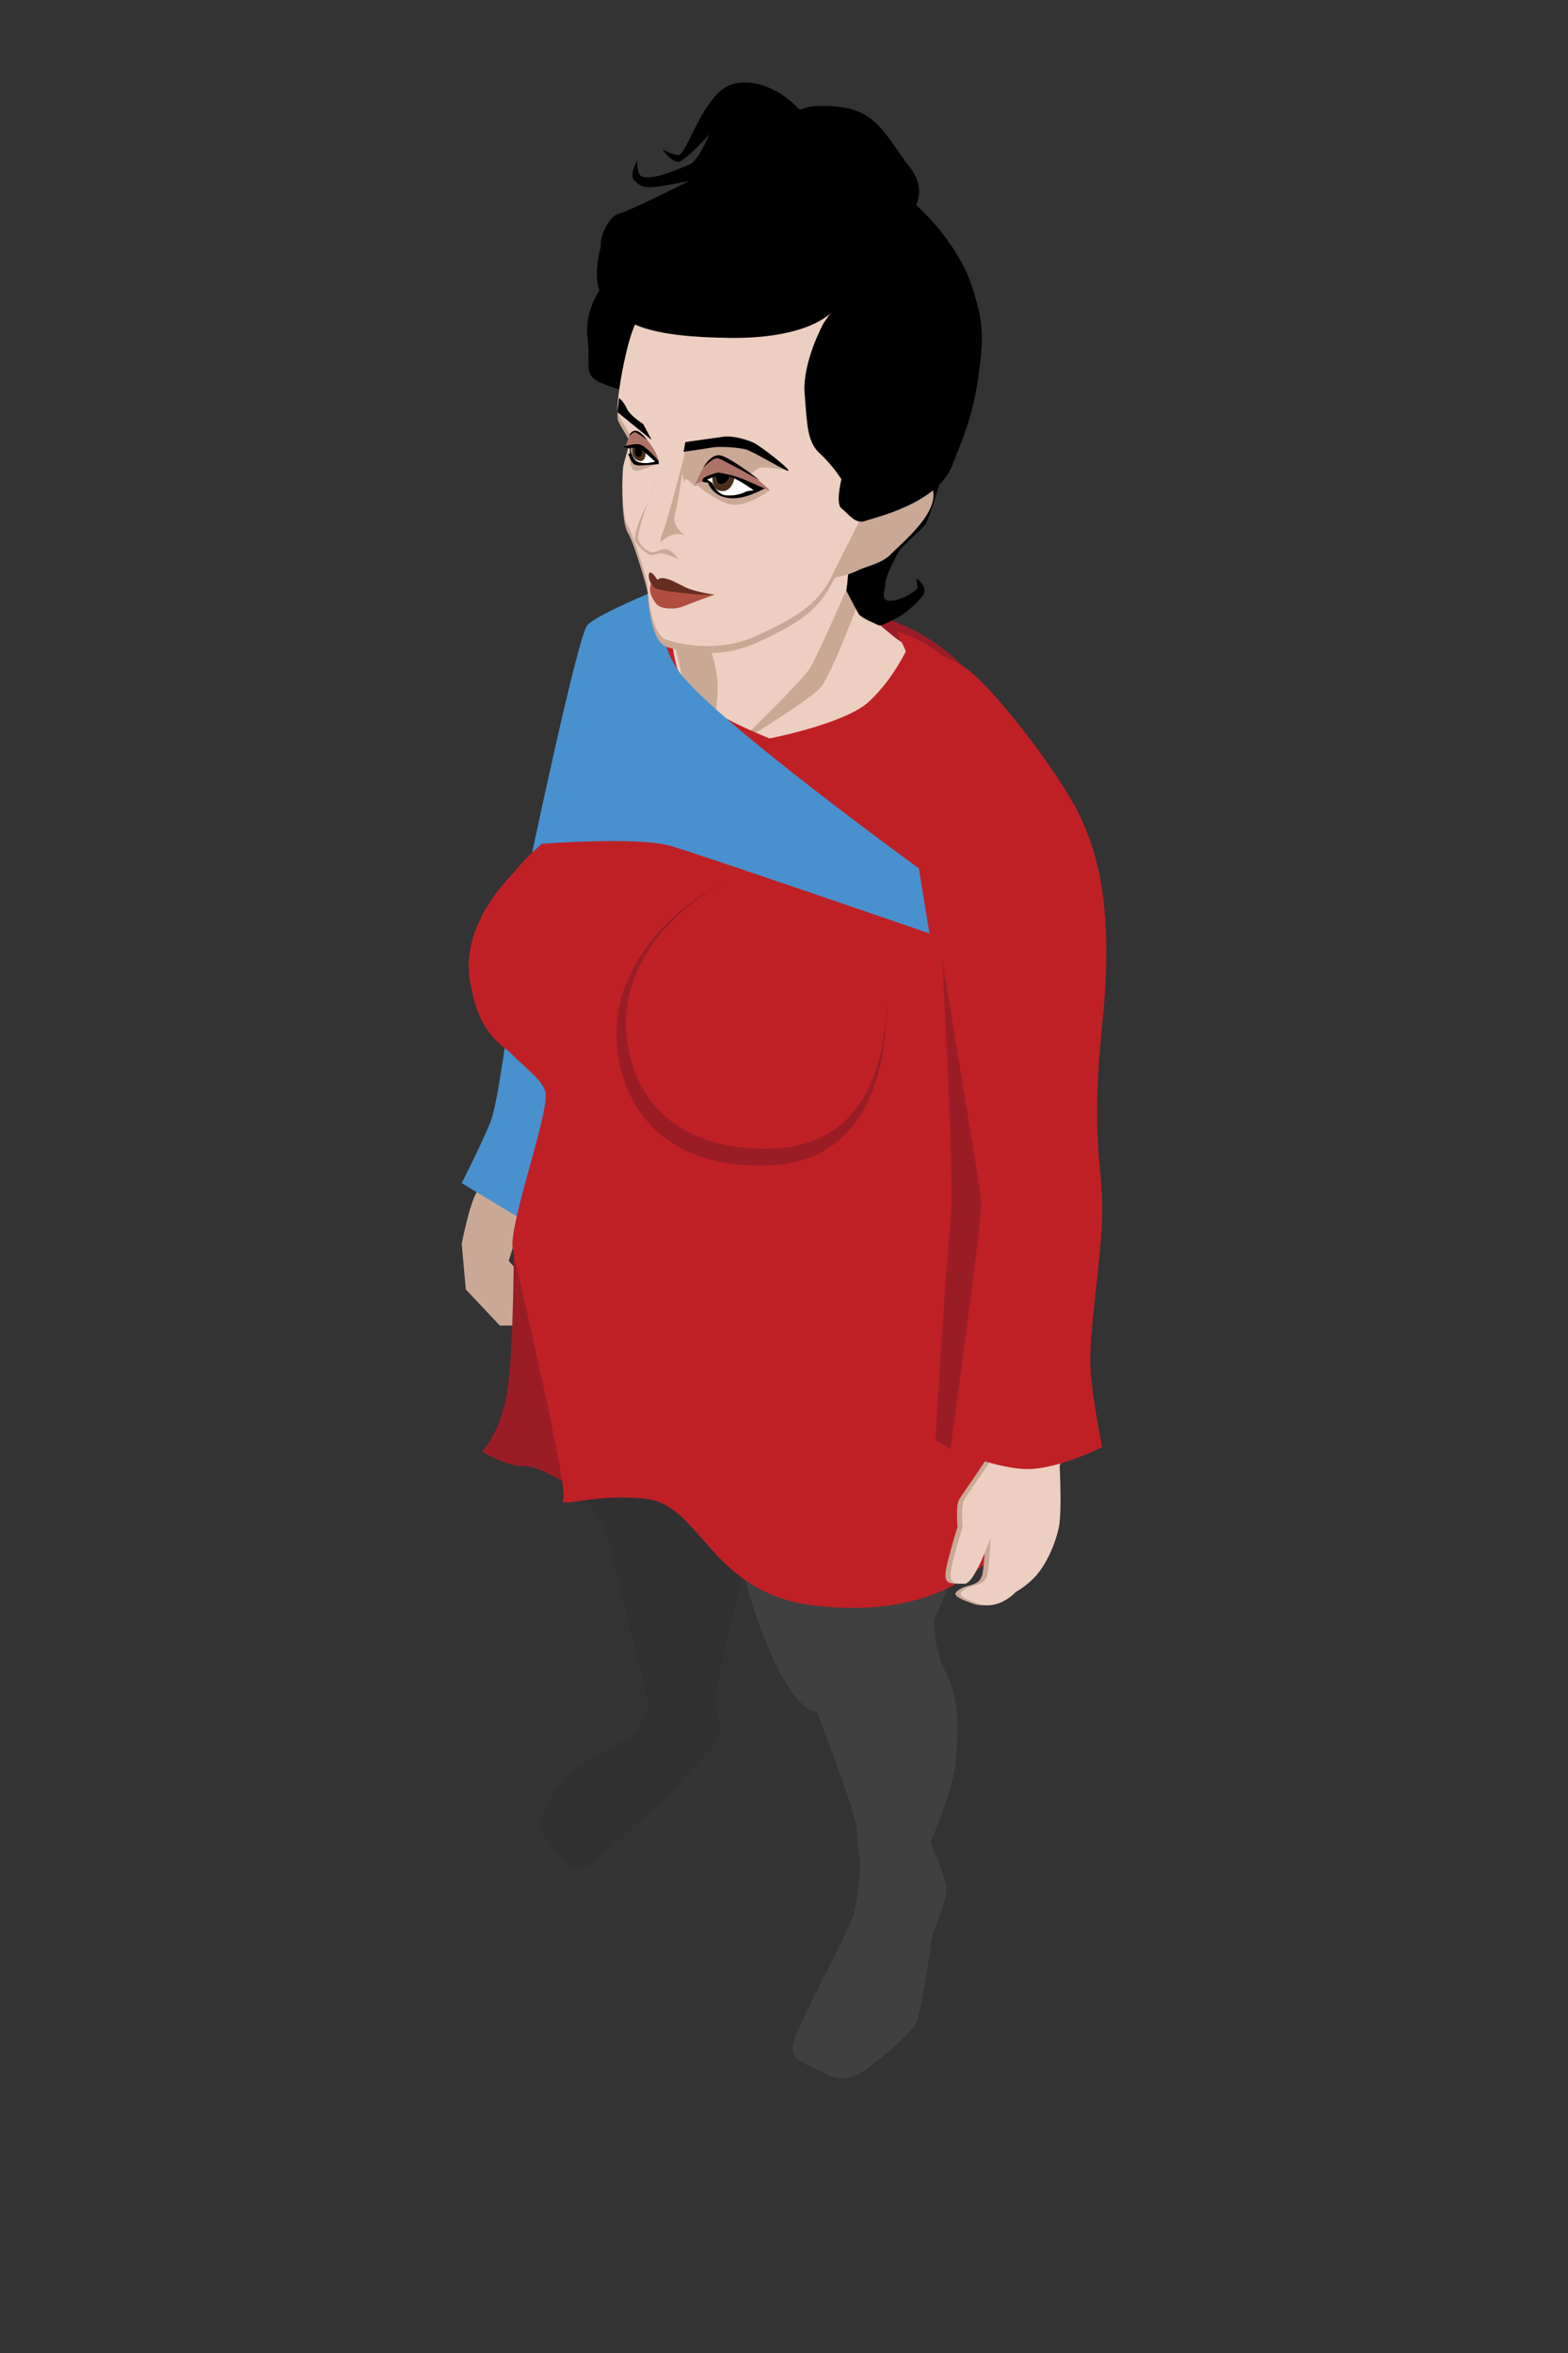 <?xml version="1.0" encoding="utf-8"?>
<!-- Generator: Adobe Illustrator 16.0.0, SVG Export Plug-In . SVG Version: 6.00 Build 0)  -->
<!DOCTYPE svg PUBLIC "-//W3C//DTD SVG 1.1//EN" "http://www.w3.org/Graphics/SVG/1.1/DTD/svg11.dtd">
<svg version="1.1" id="Layer_1" xmlns="http://www.w3.org/2000/svg" xmlns:xlink="http://www.w3.org/1999/xlink" x="0px" y="0px"
	 width="100px" height="150px" viewBox="0 0 100 150" enable-background="new 0 0 100 150" xml:space="preserve">
<rect x="0" y="0" width="100" height="150" fill="#333333" stroke="none"/>
<g>
	<path fill="#3F403F" d="M59.07,116.82c0,0,1.086,2.387,1.26,3.344c0.174,0.955-0.825,2.823-0.912,3.474
		c-0.088,0.651-0.695,4.865-1.043,5.431c-0.348,0.563-2.259,2.259-2.389,2.259s-1.563,1.78-3.172,0.955
		c-1.606-0.824-2.388-0.912-2.259-1.912c0.131-0.999,3.477-7.036,3.867-8.252c0.391-1.215,0.521-4.82,0.521-4.82
		s2.26-1.044,2.823-0.869C58.332,116.604,59.07,116.82,59.07,116.82z"/>
	<path fill="#3F403F" d="M51.687,108.091c0,0,2.953,7.514,2.953,8.513s0.304,4.3,1.65,4.646c1.348,0.349,2.78-3.084,3.259-4.3
		c0.478-1.216,1.303-3.258,1.432-4.909c0.131-1.649,0.271-3.691-0.689-5.474c-0.961-1.781-0.742-4.82-0.742-4.82
		s-8.124,2.086-8.21,3.779C51.251,107.222,51.687,108.091,51.687,108.091z"/>
	<path fill="#3F403F" d="M47.688,87.761c-0.608,0.824-1.563,5.604-0.824,9.947s2.953,10.642,4.996,11.382
		c2.041,0.736,7.231-4.688,7.991-6.431c0.762-1.743,4.086-10.422,3.735-14.16c-0.351-3.733-0.737-6.559-0.737-6.559
		s-5.039,0.434-8.688,1.956C50.514,85.413,47.688,87.761,47.688,87.761z"/>
	<path fill="#9A1D26" d="M52.967,38.796c0,0,8.303-0.161,11.492,8.678c3.186,8.839-11.733,1.195-12.45,0
		C51.292,46.279,52.967,38.796,52.967,38.796z"/>
	<path fill="#303030" d="M33.189,78.421c0,0,1.773,13.926,4.705,17.931s4.496,4.135,6.125,3.744c1.628-0.39,4.179-2.02,4.922-5.602
		c0.746-3.587-0.297-7.688-1.6-9.058C46.039,84.069,33.189,78.421,33.189,78.421z"/>
	<path fill="#303030" d="M38.285,96.352c0,0,2.561,10.195,2.942,11.628c0.38,1.432,0.643,2.476,1.554,2.736
		c0.912,0.261,2.77-1.498,2.898-2.705c0.131-1.203,0.554-3.029,0.783-3.877c0.227-0.846,1.139-4.448,1.042-5.374
		c-0.097-0.924-0.392-2.116-0.488-2.182C46.919,96.513,38.285,96.352,38.285,96.352z"/>
	<path fill="#303030" d="M41.642,107.947c0,0-0.815,2.34-1.108,2.543c-0.293,0.2-3.975,2.213-4.332,2.67
		c-0.359,0.456-2.086,2.541-1.729,3.42c0.36,0.88,1.565,1.954,1.695,2.149c0.13,0.196,0.163,0.587,0.944,0.423
		c0.782-0.161,5.766-4.977,6.255-5.582c0.489-0.608,2.835-2.594,2.606-3.505c-0.229-0.91-0.357-2.347-0.749-2.476
		C44.832,107.458,41.642,107.947,41.642,107.947z"/>
	<path fill="#C9A896" d="M32.878,64.784c0,0-1.824,10.512-2.345,11.031c-0.522,0.523-1.087,3.475-1.087,3.475l0.262,2.911
		l2.17,2.302h1.651c0,0,0.738-1.955,0.607-2.171c-0.13-0.219-1.693-1.954-1.693-1.954l1.086-3.478l3.345-10.379L32.878,64.784z"/>
	<path fill="#4891CE" d="M32.462,64.784c0,0-0.695,5.404-1.13,6.589c-0.433,1.184-1.886,4.051-1.886,4.051l4.979,2.997l1.773-9.773
		L32.462,64.784z"/>
	<path fill="#9A1D26" d="M32.777,78.421c0,0,0.01,7.792-0.445,10.4c-0.456,2.61-1.599,3.719-1.599,3.719s1.556,0.91,2.456,0.91
		c0.901,0,1.423,0.322,2.466,0.846c1.042,0.521,1.488,0.457,1.488,0.457V81.139L32.777,78.421z"/>
	<path fill="#9A1D26" d="M42.011,38.227c0,0-3.834,0.668-4.397,1.863c-0.565,1.194-1.087,3.41-1.349,4.93
		c-0.26,1.52-0.998,10.165-0.998,10.165s4.622-3.519,4.982-4.257c0.36-0.738,2.776-8.73,2.654-9.947
		C42.781,39.764,42.011,38.227,42.011,38.227z"/>
	<path fill="#ECCFC1" d="M41.47,38.238l8.956-0.327l3.909-1.992l-0.434,1.992c0,0,2.779,2.471,3.398,2.895
		c0.619,0.423,3.942,2.171,4.235,2.552c0.293,0.379,4.277,7.438,3.234,11.216c-1.042,3.78-4.299,12.857-4.604,13.726
		s-0.087,2.563,0.087,3.387c0.174,0.828,2.476,6.822,2.823,8.645c0.348,1.824-0.217,8.21-4.517,9.426
		c-2.653,0.749-12.289-0.808-18.766-4.211c-4.023-2.118-6.588-6.088-6.604-7.127c-0.03-2.04,2.208-7.261,2.077-8.608
		c-0.054-0.555-2.128-1.17-2.074-4.9c0.077-5.33,1.665-11.861,2.866-14.593C38.102,45.671,41.47,38.238,41.47,38.238z"/>
	<path fill="#C9A896" d="M44.78,40.915h0.368c0,0,0.739,1.802,0.608,3.301c-0.13,1.5-0.184,2.411-0.184,2.411
		s-1.968-2.692-2.098-3.562c-0.13-0.868-0.715-2.975-0.715-2.975"/>
	<path fill="#C9A896" d="M55.422,36.593c0,0-2.281,6.364-3.128,7.275c-0.846,0.913-5.344,3.605-5.344,3.605s4.193-4.017,4.736-4.93
		c0.543-0.912,2.736-5.951,2.736-5.951"/>
	<path d="M38.515,18.133c0,0-1.271,1.4-1.044,3.388c0.228,1.988-0.358,2.411,1.044,2.965c1.4,0.553,2.355,0.619,2.355,0.619
		s3.734-3.729,3.735-4.137c0.002-0.41-2.733-3.681-2.733-3.681L38.515,18.133z"/>
	<path fill="#BF2026" d="M35.267,52.504c0,0-0.765,1.642-1.461,2.176c-0.698,0.536-4.774,4.097-3.754,8.25
		c1.02,4.153,4.694,5.351,4.756,6.882c0.062,1.53-2.365,8.356-2.109,9.747c0.258,1.393,3.575,15.294,3.217,15.988
		c-0.357,0.694,1.755-0.377,5.276,0c3.519,0.381,4.117,5.984,10.639,6.788c6.52,0.801,9.549-1.509,10.901-2.568
		c1.353-1.061,3.791-22.346,3.354-27.253c-0.438-4.909-4.401-18.423-7.718-20.875c-3.319-2.451-6.622-3.32-8.024-4.012
		c-1.403-0.692-5.873-2.135-6.868-4.27c-0.995-2.136-0.577-5.132-0.577-5.132l-1.402,0.018l-4.038,7.905L35.267,52.504z"/>
	<path fill="#BF2026" d="M37.881,51.968c0,0-8.971,4.203-7.829,10.962c1.14,6.761,8.485,5.177,10.155,3.753
		c1.67-1.423,4.622-3.508,4.059-9.849C43.701,50.493,37.881,51.968,37.881,51.968z"/>
	<path fill="#BF2026" d="M38.663,51.044c0,0-8.972,4.203-7.83,10.962c1.142,6.76,8.486,5.175,10.156,3.752
		c1.67-1.424,4.622-3.508,4.059-9.85C44.483,49.567,38.663,51.044,38.663,51.044z"/>
	<path d="M61.025,26.712c0,0-1.564,6.268-2.085,6.809c-0.521,0.542-1.402,1.324-1.564,1.552c-0.163,0.228-0.944,1.752-0.912,2.131
		c0.032,0.377-0.424,1.127,0.357,1.094c0.782-0.033,1.694-0.717,1.694-0.814c0-0.098-0.065-0.608-0.065-0.608s0.62,0.413,0.49,0.902
		c-0.132,0.488-1.435,1.465-1.531,1.498c-0.099,0.033-1.174,0.684-1.369,0.586s-1.107-0.456-1.271-0.716
		c-0.162-0.261-0.781-1.467-0.781-1.467l0.195-2.036l1.89-2.756l0.912-2.035L61.025,26.712z"/>
	<path fill="#4891CE" d="M34.552,53.791c0,0,6.159-0.468,8.209,0.132s16.613,5.615,16.613,5.615v-3.615
		c0,0-14.165-10.235-16.152-13.226s-0.318-5.494-0.318-5.494s-4.854,1.918-5.46,2.669c-0.605,0.75-3.505,14.476-3.505,14.476"/>
	<path fill="#C9A896" d="M40.395,21.383c-0.56,1.401-1.173,4.984-0.978,5.441c0.195,0.456,0.783,1.238,0.783,1.53
		c0,0.293-0.392,1.467-0.457,1.857s-0.131,3.063,0.295,3.747c0.421,0.684,1.269,3.648,1.269,3.844c0,0.195,0.164,3.063,1.174,3.42
		c1.009,0.358,3.452,0.814,5.733-0.227c2.28-1.044,3.682-1.857,4.561-3.325c0.133-0.22,0.289-0.494,0.462-0.801
		c0.979-1.741,2.438-4.541,2.438-4.541s2.411-0.847,3.52-2.345c1.107-1.499,3.68-8.535,0.357-12.607
		c-3.323-4.072-8.032-3.198-10.621-2.95C46.226,14.688,42.74,15.52,40.395,21.383z"/>
	<path fill="#ECCFC1" d="M40.395,20.935c-0.56,1.402-1.173,4.984-0.978,5.44c0.195,0.457,0.783,1.238,0.783,1.531
		c0,0.294-0.392,1.467-0.457,1.857c-0.065,0.392-0.131,3.063,0.295,3.747c0.421,0.684,1.269,3.648,1.269,3.844
		c0,0.195,0.164,3.062,1.174,3.419c1.009,0.359,3.452,0.815,5.733-0.227c2.28-1.043,3.682-1.857,4.561-3.323
		c0.133-0.221,0.289-0.496,0.462-0.803c0.979-1.74,2.438-4.54,2.438-4.54s2.411-0.847,3.52-2.346
		c1.107-1.498,3.68-8.535,0.357-12.606c-3.323-4.073-8.032-3.199-10.621-2.95C46.226,14.24,42.74,15.071,40.395,20.935z"/>
	<path fill="#C9A896" d="M50.286,29.991c0,0-1.642-0.286-1.837-0.176s-0.641,0.442-0.641,0.442l-2.965,0.025l-0.531,0.708
		l-0.488-0.436h-0.131c0,0-0.013,0.375-0.098,0c-0.086-0.376-0.062-0.543-0.062-0.543l0.159-1.479l2.639-0.22l1.743,0.488
		L50.286,29.991z"/>
	<path fill="#AD7368" d="M44.313,30.99c0,0,0.623-1.944,1.541-1.895c0.918,0.048,2.911,1.853,2.911,1.853l0.337,0.313
		c0,0-1.996-0.454-2.645-0.569c-0.646-0.114-1.281-0.212-1.281-0.212L44.313,30.99z"/>
	<path fill="#C9A896" d="M49.102,31.261c0,0-1.6,1.157-2.593,0.88c-0.991-0.277-2.147-1.289-2.147-1.289l0.594-0.242L49.102,31.261z
		"/>
	<path fill="#FFFFFF" d="M46.914,30.468c0.398,0.22,1.161,0.785,1.161,0.785l-0.473,0.073c0,0-0.388,0.314-1.311,0.252
		c-0.553-0.037-0.88-0.806-0.88-0.806l-0.317-0.195l0.695-0.294C45.79,30.284,46.515,30.249,46.914,30.468z"/>
	<path fill="#4C301D" d="M46.853,30.43c0,0-0.146,1.001-0.906,0.868c-0.661-0.117-0.494-1.063-0.494-1.063L46.853,30.43z"/>
	<path d="M44.793,30.716l0.358,0.057c0,0,0.211,0.685,1.011,0.912c0.797,0.228,1.588-0.091,1.913-0.228
		c0.538-0.228,0.689-0.315,0.689-0.315s-0.56-0.239-1.211-0.532c-0.651-0.293-1.521-0.462-1.7-0.478
		c-0.179-0.017-0.914,0.25-0.995,0.364C44.776,30.61,44.793,30.716,44.793,30.716z M45.095,30.578c0,0,0.431-0.233,0.759-0.218
		c0.329,0.017,0.65-0.052,1.049,0.169c0.369,0.202,0.337,0.163,1.173,0.724l-0.473,0.073c0,0-0.489,0.314-1.311,0.252
		c-0.553-0.042-0.88-0.806-0.88-0.806L45.095,30.578z"/>
	<path d="M45.605,30.772"/>
	<path d="M46.509,30.387c0,0-0.128,0.465-0.56,0.465c-0.283,0-0.277-0.595-0.277-0.595h0.34l0.385,0.066"/>
	<path d="M41.824,29.404"/>
	<path fill="#C9A896" d="M40.171,29.209c0,0,0.011,0.742,0.325,0.802c0.313,0.061,1.515-0.487,1.515-0.487L40.171,29.209z"/>
	<path fill="#AD7368" d="M39.909,28.427c0,0,0.313-1.031,0.581-0.966c0.558,0.136,1.401,1.259,1.521,1.943"/>
	<path fill="#FFFFFF" d="M40.916,28.688c0.166,0.091,0.872,0.746,0.872,0.746s-0.213,0.048-0.412,0.077s-0.5,0.02-0.716-0.077
		c-0.217-0.098-0.347-0.404-0.392-0.578c-0.045-0.176,0-0.322,0-0.322S40.75,28.598,40.916,28.688z"/>
	<path fill="#4C301D" d="M41.132,28.69c0,0,0.069,0.196,0.028,0.387c-0.041,0.191-0.171,0.347-0.351,0.313
		c-0.178-0.033-0.483-0.154-0.501-0.631c-0.016-0.476,0.144-0.407,0.144-0.407L41.132,28.69z"/>
	<path d="M40.867,28.601c0,0,0.098,0.135,0.081,0.271s-0.119,0.303-0.229,0.263c-0.107-0.041-0.23-0.089-0.224-0.379
		c0.009-0.289,0.116-0.294,0.116-0.294L40.867,28.601z"/>
	<path d="M39.958,28.546l0.225,0.048c-0.008,0.094-0.016,0.23-0.004,0.339l-0.123-0.018c0,0,0.163,0.51,0.358,0.663
		c0.195,0.151,0.641,0.08,0.998,0.059c0.314-0.02,0.371-0.037,0.599-0.05v-0.183c0,0-0.815-0.999-1.217-1.075
		c-0.402-0.076-1.064,0.152-1.064,0.152L39.958,28.546z M40.269,28.533c0,0,0.481,0.065,0.647,0.154
		c0.166,0.091,0.872,0.746,0.872,0.746s-0.213,0.048-0.412,0.077s-0.5,0.02-0.716-0.077c-0.217-0.098-0.347-0.404-0.392-0.578
		C40.224,28.679,40.269,28.533,40.269,28.533z"/>
	<path d="M48.449,30.61c0,0-1.912-1.479-2.519-1.582c-0.608-0.102-1.087,0.791-1.087,0.791s0.663-0.682,0.946-0.607
		C46.071,29.285,48.449,30.61,48.449,30.61z"/>
	<path d="M41.271,28.047c0,0-0.456-0.641-0.781-0.586c-0.326,0.054-0.369,0.358-0.369,0.358s0.25-0.282,0.369-0.271
		S41.271,28.047,41.271,28.047z"/>
	<path d="M41.561,28.047l-0.543-1.021c0,0-0.826-0.505-1.039-0.977c-0.211-0.473-0.5-0.672-0.5-0.672l-0.097,0.9L41.561,28.047z"/>
	<path d="M43.596,28.801l0.113-0.618c0,0,1.806-0.261,2.434-0.343c0.629-0.081,1.524,0.196,1.933,0.391s2.157,1.548,2.211,1.759
		c0.053,0.211-2.227-1.222-2.766-1.352c-0.536-0.13-1.679-0.195-2.149-0.105C44.898,28.622,43.596,28.801,43.596,28.801z"/>
	<path fill="#C9A896" d="M43.693,28.872c0,0-1.157,4.425-1.353,4.865c-0.194,0.44-0.228,0.832-0.228,0.832s0.799-0.799,1.58-0.424
		c0,0-0.88-0.602-0.652-1.336C43.27,32.075,43.693,28.872,43.693,28.872z"/>
	<path fill="#C9A896" d="M42.011,30.131c0,0-0.638,1.83-0.837,2.205c-0.201,0.375-0.747,1.662-0.678,2.052
		c0.069,0.392,0.835,1.011,1.064,0.994c0.228-0.016,0.488-0.178,0.862-0.065c0.373,0.114,0.83,0.326,0.83,0.326
		s-0.358-0.57-0.748-0.619c-0.392-0.049-0.686,0.228-0.944,0.18c-0.262-0.049-0.734-0.362-0.865-0.848
		C40.567,33.871,42.011,30.131,42.011,30.131z"/>
	<path fill="#B04E41" d="M45.573,37.907c0,0-1.318,0.472-1.953,0.733c-0.636,0.26-1.352,0.147-1.596,0
		c-0.245-0.146-0.636-0.766-0.563-1.197c0.074-0.431,0.146-0.375,0.146-0.375l1.084,0.456c0,0,0.603,0.106,0.627,0.106
		s1.4,0.196,1.4,0.196L45.573,37.907z"/>
	<path fill="#662D23" d="M45.573,37.907c0,0-1.249-0.163-1.88-0.478c-0.63-0.314-0.88-0.466-1.26-0.554
		c-0.38-0.087-0.5,0.098-0.5,0.098s-0.28-0.457-0.455-0.479c-0.174-0.021-0.099,0.566,0.054,0.706
		c0.152,0.142,0.043,0.293,0.707,0.424c0.662,0.129,2.096,0.271,2.389,0.282C44.92,37.917,45.573,37.907,45.573,37.907z"/>
	<path fill="#C9A896" d="M52.967,36.875c0,0,1.086-0.174,1.673-0.478c0.586-0.305,1.607-0.456,2.193-1.085
		c0.586-0.63,4.224-3.494,1.978-4.885c-1.456-0.902-3.02,0.833-3.02,0.833"/>
	<path d="M38.318,15.722c0,0-0.57,1.916,0,2.997c1.063,2.02,3.189,2.752,8.19,2.821c5.003,0.068,6.458-1.582,6.458-1.582
		l-0.445,0.65c0,0-1.367,2.477-1.204,4.497c0.162,2.02,0.162,3.069,0.977,3.814c0.815,0.746,1.369,1.636,1.369,1.636
		s-0.392,1.553,0,1.847c0.39,0.293,0.879,1.042,1.498,0.814s4.594-1.091,5.57-3.543c0.978-2.451,1.368-3.526,1.694-5.872
		c0.325-2.345,0.293-3.322-0.456-5.603c-0.749-2.28-3.192-5.538-6.32-7.004c-3.128-1.465-8.374-1.433-10.555-0.26
		c-2.183,1.172-5.213,2.606-5.57,2.671c-0.359,0.065-0.62,0.358-0.945,0.978C38.253,15.201,38.318,15.722,38.318,15.722z"/>
	<path d="M57.963,13.735c0,0,1.465-1.303,0-3.16c-1.467-1.857-1.987-3.551-4.594-3.779c-2.605-0.228-2.084,0.521-2.574,0
		c-0.488-0.521-2.2-1.923-4.064-1.434s-2.939,4.594-3.478,4.529c-0.536-0.065-1.025-0.393-1.025-0.393s0.554,0.816,1.025,0.816
		s2.419-2.215,2.419-2.215s1.604-1.727,2.777-0.945c1.173,0.782,1.272,2.184,1.272,2.184l0.564,2.084c0,0,0.444,2.021,2.563,2.313
		C54.966,14.028,57.963,13.735,57.963,13.735z"/>
	<path d="M45.842,7.024c0,0-1.042,3.095-1.856,3.453c-0.813,0.358-3.004,1.303-3.245,0.554c-0.24-0.75,0-0.959,0-0.959
		s-0.691,1.024-0.27,1.448c0.421,0.423,0.664,0.517,2.018,0.292s3.604-0.748,3.604-0.748l5.388,0.097c0,0-0.488-1.727-0.651-1.922
		s-3.095-2.932-3.095-2.932L45.842,7.024z"/>
	<path fill="#ECCFC1" d="M60.156,61.26l-0.782-5.337c0,0,0.782-5.388,0.782-5.604s0.781-3.518,0.781-3.692
		c0-0.173,0.607-3.268,0.607-3.268l3.91,5.093c0,0,3.693,6.862,3.693,7.078c0,0.219,0.432,6.776,0.389,6.907
		c-0.043,0.13-0.955,8.427-0.955,8.427l-2.084,1.65c0,0-2.172-1.172-2.303-1.26c-0.131-0.087-1.52-1.868-1.65-2.085
		C62.414,68.953,60.156,61.26,60.156,61.26z"/>
	<path fill="#C9A896" d="M61.545,43.358c0,0,6.125,5.701,7.559,10.478c1.434,4.778,1.347,7.602,0.912,9.992
		c-0.436,2.387-0.955,6.993-1.39,8.033c-0.435,1.045-2.954,3.218-3.476,2.564c-0.521-0.651-2.909-3.954-3.387-5.908
		c-0.479-1.954-1.39-5.125-1.607-5.907c-0.218-0.781-0.564-4.474-0.564-4.474s3.039,10.903,3.605,11.337
		c0.563,0.433,4.82,2.954,5.212-1.825c0.391-4.777,0.868-11.9-1-15.159C65.542,49.232,61.545,43.358,61.545,43.358z"/>
	<path fill="#C9A896" d="M68.8,68.648c0,0,0.875,7.602,0.741,9.773c-0.133,2.173-1.393,8.731-1.609,10.209
		c-0.219,1.477,0.086,2.78,0,3.127c-0.088,0.35-0.74,1.91-0.869,1.954c-0.131,0.043-1.521,0.652-2.346,0
		c-0.825-0.651-1.26-2.431-1.26-2.431s-0.304-9.172-0.348-9.95c-0.043-0.78-0.174-6.339-0.174-6.339s-1.256-6.996-0.912-6.343
		c1.021,1.934,2.436,1.51,2.436,1.51v-5.049l3.439,1.107L68.8,68.648z"/>
	<path fill="#C9A896" d="M67.191,92.321c0,0,0.262,3.91,0,5.082c-0.26,1.171-0.809,2.303-1.403,2.995
		c-0.594,0.696-1.331,1.087-1.331,1.087s-1.09,1.219-2.434,0.738c-1.346-0.477-1.26-0.649-0.738-0.954
		c0.521-0.304,1.26-0.131,1.391-1.044c0.13-0.913,0.174-2.171,0.174-2.171s-1.043,2.911-1.65,2.911c-0.609,0-1.043,0-0.869-0.912
		c0.174-0.913,0.737-2.725,0.737-2.725s-0.13-1.314,0.087-1.708c0.218-0.389,1.555-2.211,1.999-3.039
		c0.444-0.829,0.646-2.215,0.646-2.215L67.191,92.321z"/>
	<path fill="#ECCFC1" d="M69.126,68.648c0,0,0.874,7.602,0.741,9.773c-0.133,2.173-1.393,8.731-1.611,10.209
		c-0.215,1.477,0.088,2.78,0,3.127c-0.086,0.35-0.736,1.91-0.867,1.954c-0.131,0.043-1.521,0.652-2.347,0
		c-0.824-0.651-1.259-2.431-1.259-2.431s-0.305-9.172-0.348-9.95c-0.044-0.78-0.174-6.339-0.174-6.339s-1.258-6.996-0.912-6.343
		c1.021,1.934,2.434,1.51,2.434,1.51v-5.049l3.441,1.107L69.126,68.648z"/>
	<path fill="#ECCFC1" d="M67.52,92.321c0,0,0.26,3.91,0,5.082c-0.262,1.171-0.811,2.303-1.404,2.995
		c-0.594,0.696-1.334,1.087-1.334,1.087s-1.087,1.219-2.433,0.738c-1.346-0.477-1.259-0.649-0.737-0.954
		c0.521-0.304,1.26-0.131,1.389-1.044c0.132-0.913,0.175-2.171,0.175-2.171s-1.042,2.911-1.65,2.911c-0.609,0-1.042,0-0.869-0.912
		c0.173-0.913,0.739-2.725,0.739-2.725s-0.131-1.314,0.086-1.708c0.217-0.389,1.555-2.211,1.998-3.039
		c0.443-0.829,0.646-2.215,0.646-2.215L67.52,92.321z"/>
	<path fill="#9A1D26" d="M56.377,60.917c0,0,2.051,13.032-7.312,13.378c-9.36,0.349-10.662-7.442-9.272-11.235
		c1.39-3.793,4.574-5.882,6.196-6.705C47.611,55.531,56.377,60.917,56.377,60.917z"/>
	<path fill="#BF2026" d="M56.384,60.508c0,0,1.979,12.373-7.053,12.703c-9.03,0.331-10.288-7.067-8.947-10.668
		c1.341-3.602,4.413-5.585,5.979-6.367C47.928,55.394,56.384,60.508,56.384,60.508z"/>
	<path fill="#BF2026" d="M58.002,42.033l-0.781-1.737c0,0,2.069,0.445,3.805,2.4"/>
	<path fill="#BF2026" d="M48.765,47.138c0,0,5.054-0.936,6.657-2.413s2.513-3.536,2.513-3.536s1.64,0.187,3.428,1.248
		s6.163,6.83,7.413,9.383s2.275,6.088,1.521,13.468s0.021,8.938,0,11.886s-0.866,7.757-0.756,9.915s0.756,5.158,0.756,5.158
		s-2.552,1.299-4.536,1.399s-5.143-1.274-5.143-1.274s2.061-11.822,1.672-14.724s-2.915-17.526-2.915-17.526l-1.007-6.2
		L48.765,47.138z"/>
	<path fill="#9A1D26" d="M59.659,91.81l0.958,0.563c0,0,2.033-14.75,1.971-15.688s-2.5-15.5-2.5-15.5s0.809,14.313,0.529,16.688
		S59.659,91.81,59.659,91.81z"/>
</g>
</svg>
